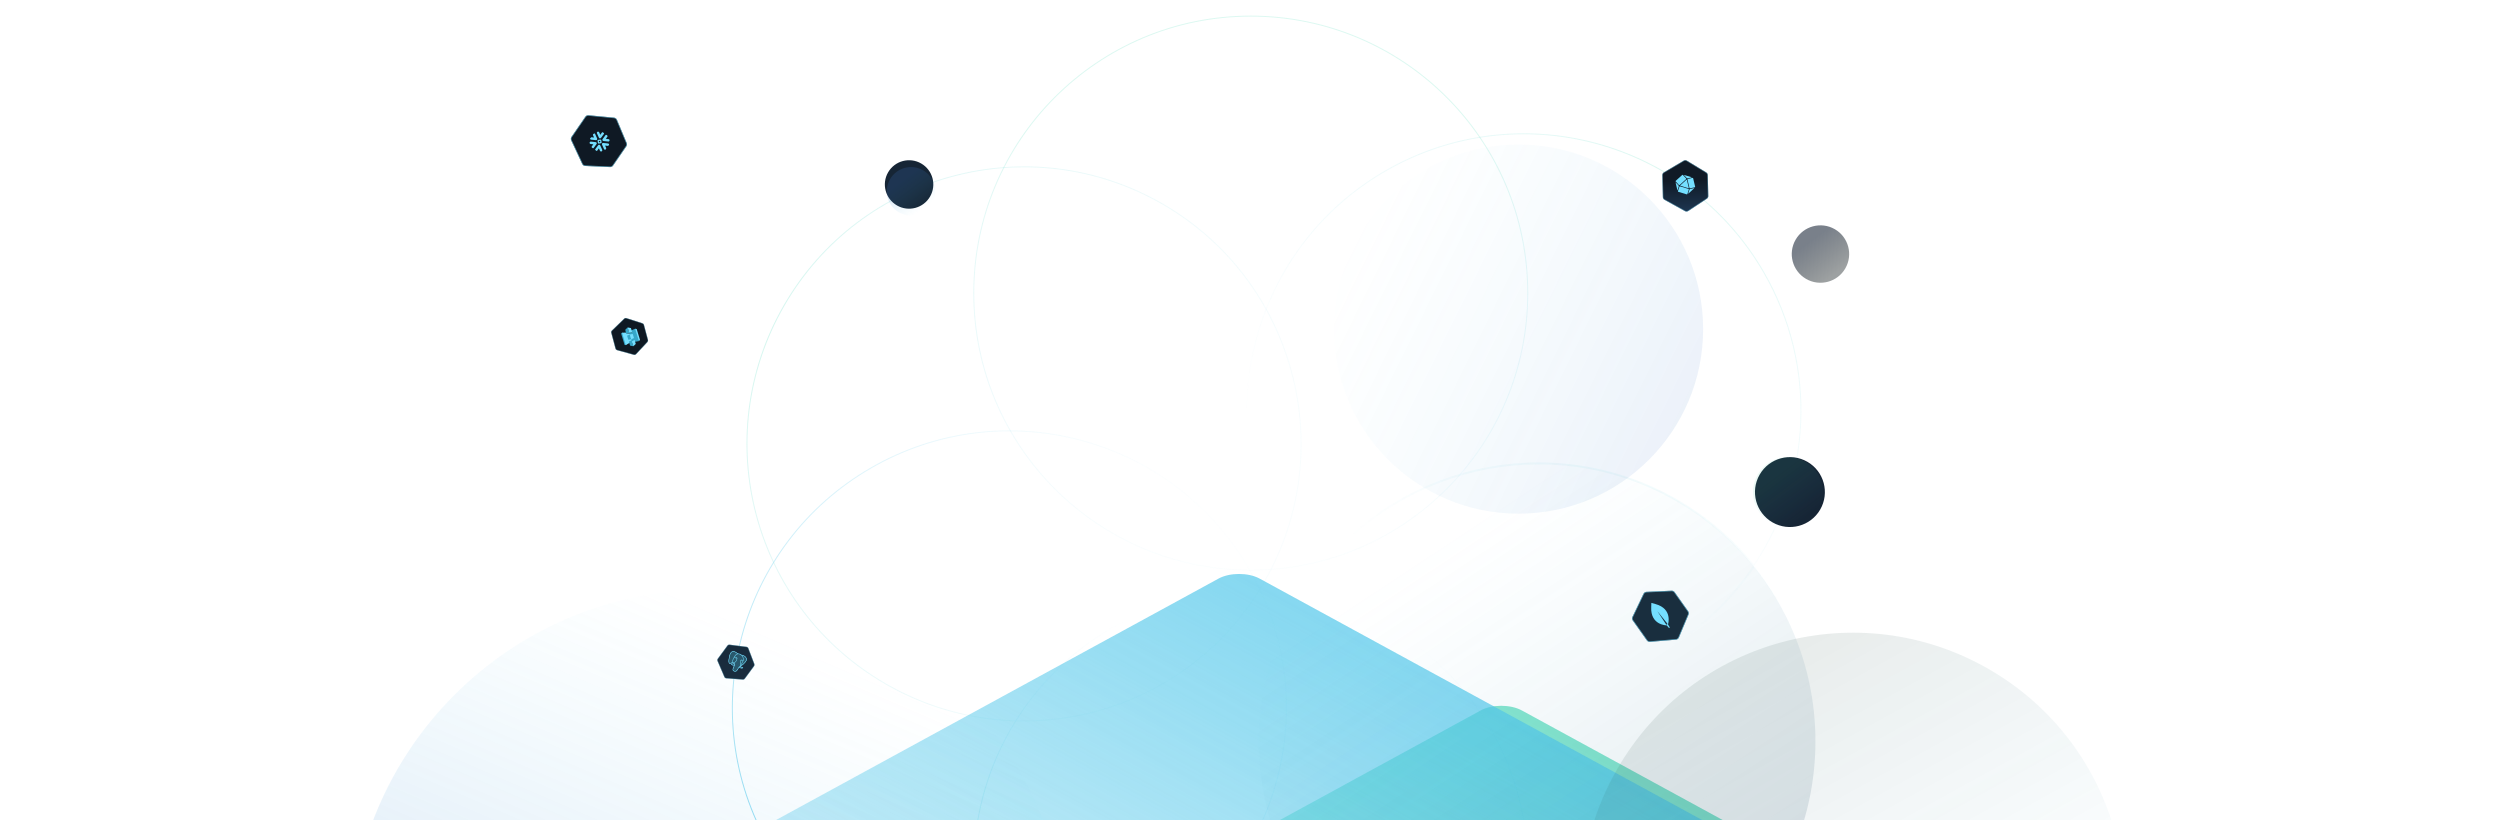 <svg width="2560" height="840" viewBox="0 0 2560 840" fill="none" xmlns="http://www.w3.org/2000/svg">
<g clip-path="url(#clip0_6433_16213)">
<g opacity="0.7" filter="url(#filter0_f_6433_16213)">
<rect width="901" height="847" rx="24" transform="matrix(0.878 0.479 -0.878 0.479 1537.29 716)" fill="url(#paint0_linear_6433_16213)"/>
</g>
<g opacity="0.7" filter="url(#filter1_f_6433_16213)">
<rect width="1163.47" height="1093.73" rx="24" transform="matrix(0.878 0.479 -0.878 0.479 1268.81 581)" fill="url(#paint1_linear_6433_16213)"/>
</g>
<circle cx="1048.62" cy="454.571" r="283.669" transform="rotate(-60 1048.62 454.571)" stroke="url(#paint2_radial_6433_16213)"/>
<circle cx="284.169" cy="284.169" r="283.669" transform="matrix(-0.5 -0.866 -0.866 0.5 1421.8 828.906)" stroke="url(#paint3_radial_6433_16213)"/>
<path d="M764.414 662.333C765.29 662.445 766.033 663.029 766.348 663.853L772.47 679.877C772.76 680.638 772.644 681.494 772.162 682.15L762.726 694.966C762.237 695.631 761.438 695.997 760.615 695.933L743.724 694.623C742.837 694.554 742.061 693.998 741.71 693.179L734.719 676.858C734.386 676.078 734.489 675.18 734.992 674.497L744.865 661.087C745.379 660.388 746.232 660.023 747.093 660.132L764.414 662.333Z" fill="#17293A"/>
<path d="M764.389 662.531C765.192 662.633 765.873 663.169 766.161 663.924L772.284 679.949C772.55 680.646 772.443 681.431 772.001 682.032L762.566 694.848C762.117 695.457 761.385 695.793 760.63 695.734L743.74 694.424C742.926 694.361 742.215 693.851 741.893 693.101L734.903 676.779C734.597 676.065 734.692 675.242 735.153 674.616L745.025 661.205C745.497 660.565 746.279 660.23 747.068 660.33L764.389 662.531Z" stroke="#74DFFF" stroke-opacity="0.5" stroke-width="0.399"/>
<path d="M756.077 684.168C756.651 683.256 756.683 683.098 757.329 683.596L757.499 683.696C758.041 683.983 758.818 684.211 759.338 684.215C760.454 684.223 761.333 683.77 760.342 683.53C758.082 682.98 758.27 682.216 758.27 682.216C761.971 680.018 764.817 676.351 764.507 674.978C763.661 671.23 759.343 670.771 759.266 670.776L759.244 670.77C758.878 670.493 758.446 670.226 757.939 669.977C757.014 669.521 756.184 669.446 755.449 669.597C755.449 669.597 750.127 663.747 747.521 670.038C746.967 671.377 744.715 680.821 748.1 679.248C749.337 678.672 750.478 678.23 750.478 678.23C750.738 678.661 751.124 679 751.627 679.182L751.679 679.168C751.61 679.286 751.556 679.413 751.519 679.544C750.669 679.902 750.781 680.09 749.562 679.792C748.328 679.492 748.793 680.217 749.174 680.529C749.635 680.908 750.758 681.665 752.115 680.907L752.021 681.023C752.157 681.3 751.631 682.373 751.297 683.158C750.963 683.944 750.674 684.689 750.631 685.188C750.588 685.687 750.255 686.867 751.865 687.246C753.209 687.561 754.321 687.627 756.063 684.164" fill="#74DFFF"/>
<path d="M760.346 683.532C758.086 682.982 758.274 682.219 758.274 682.219C761.976 680.02 764.821 676.353 764.511 674.979C763.665 671.232 759.347 670.773 759.27 670.777L759.248 670.771C758.881 670.495 758.45 670.228 757.942 669.978C757.018 669.523 756.188 669.447 755.453 669.598C755.453 669.598 750.131 663.748 747.525 670.04C746.97 671.379 744.719 680.823 748.103 679.249C749.341 678.673 750.482 678.232 750.482 678.232C750.742 678.663 751.134 679.005 751.631 679.183L751.683 679.17C751.615 679.282 751.567 679.4 751.523 679.546C750.673 679.904 750.784 680.091 749.566 679.794C748.332 679.494 748.797 680.219 749.178 680.531C749.639 680.909 750.761 681.667 752.119 680.909L752.025 681.024C752.16 681.302 751.86 682.335 751.422 683.192C750.984 684.049 750.685 684.64 750.636 685.188C750.588 685.736 750.26 686.867 751.871 687.246C753.215 687.561 754.169 687.183 754.791 686.093C755.234 685.319 755.319 685.505 755.667 684.791L755.941 684.504C756.588 683.475 756.644 683.072 757.318 683.592L757.487 683.691C758.029 683.979 758.807 684.207 759.326 684.211C760.443 684.219 761.322 683.766 760.331 683.526L760.346 683.532Z" fill="#29576B"/>
<path d="M752.416 680.545C751.4 682.546 750.505 684.621 750.468 685.211C750.432 685.801 750.4 686.968 752.01 687.346C753.354 687.661 754.038 687.365 754.759 686.338L756.901 682.976M755.479 669.554C755.479 669.554 750.143 663.721 747.542 670.014C746.982 671.351 744.736 680.798 748.12 679.224C749.355 678.654 750.422 678.243 750.422 678.243M759.279 670.747C759.009 670.708 763.634 671.059 764.51 674.953C764.82 676.326 761.98 679.997 758.272 682.192" stroke="#74DFFF" stroke-width="0.487" stroke-linecap="round" stroke-linejoin="round"/>
<path d="M758.274 682.186C758.274 682.186 758.086 682.951 760.348 683.5C761.338 683.74 760.454 684.19 759.343 684.185C758.428 684.178 756.701 683.472 756.901 682.977C757.418 681.699 758.197 682.53 758.274 682.186ZM758.274 682.186C758.345 681.876 758.047 681.398 758.088 680.578C758.124 679.862 757.156 673.78 761.095 676.479C761.267 676.52 761.901 671.898 757.943 669.946C753.985 667.994 751.766 673.027 751.766 673.027" stroke="#74DFFF" stroke-width="0.487" stroke-linecap="round" stroke-linejoin="bevel"/>
<path d="M751.533 679.518C750.683 679.876 750.795 680.063 749.576 679.766C748.342 679.466 748.807 680.191 749.188 680.503C749.649 680.881 750.772 681.639 752.129 680.881C752.543 680.65 752.556 679.976 752.281 679.672C752.148 679.525 751.968 679.336 751.534 679.518L751.533 679.518Z" stroke="#74DFFF" stroke-width="0.487" stroke-linejoin="round"/>
<path d="M751.501 679.49C751.618 679.098 752 678.748 752.429 678.327C753.072 677.698 754.094 677.247 754.709 674.578C755.173 672.591 751.881 672.781 751.764 673.025C751.647 673.269 751.296 674.32 750.587 675.402C749.659 676.813 750.228 678.647 751.642 679.155" stroke="#74DFFF" stroke-width="0.487" stroke-linecap="round" stroke-linejoin="round"/>
<path d="M753.446 673.775C753.394 673.854 753.454 674.154 753.654 674.285C753.854 674.416 754.12 674.329 754.171 674.251C754.221 674.173 754.101 674.003 753.901 673.871C753.701 673.739 753.496 673.696 753.445 673.775L753.446 673.775Z" fill="#74DFFF" stroke="#74DFFF" stroke-width="0.163"/>
<path d="M760.052 676.693C760.024 676.782 759.753 676.927 759.525 676.855C759.298 676.784 759.196 676.523 759.223 676.434C759.251 676.345 759.46 676.331 759.688 676.403C759.917 676.475 760.08 676.605 760.052 676.694L760.052 676.693Z" fill="#74DFFF" stroke="#74DFFF" stroke-width="0.081"/>
<path d="M761.091 676.479C760.817 677.15 760.429 677.513 760.077 678.2C759.564 679.198 759.532 680.602 758.205 681.395" stroke="#74DFFF" stroke-width="0.487" stroke-linecap="round" stroke-linejoin="round"/>
<circle cx="1280.78" cy="300.144" r="283.644" stroke="url(#paint4_radial_6433_16213)"/>
<circle cx="1280.78" cy="888.432" r="283.644" stroke="url(#paint5_radial_6433_16213)"/>
<path d="M1717.29 513.076C1748.11 530.869 1774.33 553.571 1795.52 579.624C1772.19 614.194 1740.84 644.133 1702.29 666.389C1579.92 737.044 1426.78 706.15 1340.45 599.854C1423.02 477.452 1587.47 438.121 1717.29 513.076ZM1796.11 578.756C1774.87 552.71 1748.63 530.012 1717.79 512.21C1587.6 437.042 1422.71 476.407 1339.79 599.041C1330.66 587.719 1322.29 575.548 1314.79 562.559C1236.46 426.882 1282.95 253.393 1418.62 175.06C1554.3 96.727 1727.79 143.213 1806.12 278.89C1862.01 375.695 1854.36 491.75 1796.11 578.756ZM1329.79 616.906C1333 611.362 1336.36 605.966 1339.86 600.722C1426.53 707.202 1580.08 738.106 1702.79 667.255C1741.39 644.974 1772.79 615.022 1796.18 580.436C1867.73 669.049 1881.48 796.036 1821.12 900.576C1742.79 1036.25 1569.3 1082.74 1433.62 1004.41C1297.95 926.073 1251.46 752.583 1329.79 616.906Z" stroke="url(#paint6_radial_6433_16213)"/>
<g filter="url(#filter2_f_6433_16213)">
<circle cx="725" cy="971" r="367" fill="url(#paint7_linear_6433_16213)"/>
</g>
<circle cx="1574" cy="759" r="285" fill="url(#paint8_linear_6433_16213)"/>
<g filter="url(#filter3_f_6433_16213)">
<circle cx="1555" cy="337" r="189" fill="url(#paint9_linear_6433_16213)"/>
</g>
<g filter="url(#filter4_f_6433_16213)">
<circle cx="930.893" cy="188.893" r="24.811" transform="rotate(120 930.893 188.893)" fill="#162535"/>
</g>
<g filter="url(#filter5_f_6433_16213)">
<circle cx="932.893" cy="195.893" r="24.811" transform="rotate(120 932.893 195.893)" fill="url(#paint10_linear_6433_16213)"/>
</g>
<g filter="url(#filter6_f_6433_16213)">
<circle cx="1864.15" cy="260.152" r="29.393" transform="rotate(120 1864.15 260.152)" fill="url(#paint11_linear_6433_16213)"/>
</g>
<g filter="url(#filter7_f_6433_16213)">
<circle cx="1897.39" cy="926.394" r="278.468" transform="rotate(120 1897.39 926.394)" fill="url(#paint12_linear_6433_16213)"/>
</g>
<g filter="url(#filter8_f_6433_16213)">
<circle cx="1832.89" cy="503.889" r="35.789" transform="rotate(120 1832.89 503.889)" fill="#162535"/>
</g>
<g filter="url(#filter9_f_6433_16213)">
<circle cx="1830.89" cy="503.889" r="35.789" transform="rotate(120 1830.89 503.889)" fill="url(#paint13_linear_6433_16213)"/>
</g>
<path d="M639.101 326.329C639.735 325.715 640.655 325.499 641.495 325.768L657.835 330.992C658.61 331.24 659.206 331.865 659.417 332.652L663.536 348.024C663.75 348.822 663.537 349.674 662.973 350.277L651.403 362.652C650.795 363.302 649.876 363.561 649.017 363.324L631.904 358.593C631.087 358.367 630.45 357.725 630.231 356.906L625.921 340.821C625.696 339.983 625.943 339.088 626.566 338.484L639.101 326.329Z" fill="url(#paint14_linear_6433_16213)"/>
<path d="M639.24 326.472C639.821 325.909 640.664 325.711 641.435 325.958L657.774 331.182C658.485 331.409 659.031 331.982 659.225 332.703L663.343 348.075C663.539 348.807 663.344 349.588 662.827 350.141L651.257 362.516C650.7 363.112 649.857 363.349 649.071 363.132L631.957 358.401C631.208 358.194 630.624 357.605 630.423 356.854L626.113 340.77C625.907 340.001 626.134 339.181 626.705 338.627L639.24 326.472Z" stroke="#74DFFF" stroke-opacity="0.5" stroke-width="0.399"/>
<g clip-path="url(#clip1_6433_16213)">
<path fill-rule="evenodd" clip-rule="evenodd" d="M650.388 336.588L648.987 343.948L654.253 349.277L655.386 348.098L651.985 336.935L650.388 336.588Z" fill="#74DFFF"/>
<path fill-rule="evenodd" clip-rule="evenodd" d="M650.387 336.588L643.954 339.381L642.261 345.996L647.354 350.544L654.252 349.277L650.387 336.588Z" fill="#36A7C9"/>
<path fill-rule="evenodd" clip-rule="evenodd" d="M636.94 340.685L636.002 341.497L639.574 353.223L640.805 353.374L645.659 344.963L636.94 340.685Z" fill="#36A7C9"/>
<path fill-rule="evenodd" clip-rule="evenodd" d="M636.918 340.677L644.304 340.494L647.077 349.596L640.789 353.384L636.918 340.677Z" fill="#74DFFF"/>
<path fill-rule="evenodd" clip-rule="evenodd" d="M644.611 341.493L641.578 341.91L643.47 337.745L647.354 340.15L644.611 341.493Z" fill="#58150D"/>
<path fill-rule="evenodd" clip-rule="evenodd" d="M647.354 340.15L644.61 341.501L641.578 341.91L640.578 338.626" fill="#36A7C9"/>
<path fill-rule="evenodd" clip-rule="evenodd" d="M646.712 348.381L643.983 349.797L647.734 351.736L649.759 348.038L646.712 348.381Z" fill="#36A7C9"/>
<path fill-rule="evenodd" clip-rule="evenodd" d="M642.704 335.285L640.277 337.692L641.562 341.908L644.213 340.208L642.704 335.285Z" fill="#36A7C9"/>
<path fill-rule="evenodd" clip-rule="evenodd" d="M644.923 342.528L642.131 343.722L643.413 347.932L646.402 347.383L644.923 342.528Z" fill="#36A7C9"/>
<path fill-rule="evenodd" clip-rule="evenodd" d="M647.089 349.631L643.98 349.787L645.241 353.925L648.589 354.557L647.089 349.631Z" fill="#36A7C9"/>
<path fill-rule="evenodd" clip-rule="evenodd" d="M649.755 348.027L647.088 349.632L648.588 354.557L651.016 352.166L649.755 348.027Z" fill="#74DFFF"/>
<path fill-rule="evenodd" clip-rule="evenodd" d="M644.922 342.528L647.905 341.963L649.188 346.173L646.401 347.383L644.922 342.528Z" fill="#74DFFF"/>
<path fill-rule="evenodd" clip-rule="evenodd" d="M642.707 335.286L646.063 335.931L647.347 340.148L644.212 340.225L642.707 335.286Z" fill="#74DFFF"/>
</g>
<path d="M1724.08 164.507C1725.11 163.901 1726.38 163.909 1727.4 164.528L1747.21 176.558C1748.15 177.129 1748.74 178.139 1748.77 179.238L1749.31 200.732C1749.34 201.847 1748.79 202.899 1747.86 203.513L1728.75 216.107C1727.74 216.769 1726.46 216.818 1725.4 216.235L1704.42 204.608C1703.42 204.052 1702.79 203.008 1702.76 201.862L1702.19 179.373C1702.16 178.2 1702.76 177.104 1703.77 176.507L1724.08 164.507Z" fill="url(#paint15_linear_6433_16213)"/>
<path d="M1724.22 164.739C1725.16 164.183 1726.33 164.19 1727.26 164.758L1747.07 176.788C1747.93 177.311 1748.47 178.237 1748.5 179.245L1749.04 200.738C1749.07 201.761 1748.57 202.725 1747.71 203.288L1728.6 215.882C1727.68 216.489 1726.5 216.534 1725.53 215.999L1704.55 204.372L1704.42 204.608L1704.55 204.372C1703.63 203.863 1703.05 202.906 1703.03 201.856L1702.45 179.366C1702.43 178.291 1702.98 177.286 1703.91 176.739L1724.22 164.739Z" stroke="#74DFFF" stroke-opacity="0.5" stroke-width="0.539"/>
<path fill-rule="evenodd" clip-rule="evenodd" d="M1730.67 192.838L1735.39 191.775C1735.46 191.76 1735.53 191.731 1735.59 191.689C1735.65 191.647 1735.7 191.593 1735.74 191.53C1735.78 191.468 1735.8 191.398 1735.81 191.326C1735.82 191.253 1735.81 191.18 1735.79 191.11L1733.79 182.556C1733.75 182.415 1733.66 182.294 1733.53 182.219C1733.4 182.144 1733.25 182.122 1733.11 182.157L1728.4 183.22C1728.25 183.256 1728.13 183.346 1728.05 183.471C1727.98 183.595 1727.96 183.744 1727.99 183.885L1729.99 192.439C1730.03 192.58 1730.12 192.701 1730.25 192.776C1730.37 192.851 1730.53 192.873 1730.67 192.838Z" fill="#74DFFF"/>
<path fill-rule="evenodd" clip-rule="evenodd" d="M1729.05 198.124L1734.76 192.918C1734.98 192.704 1734.92 192.572 1734.63 192.677L1730.7 193.556C1730.53 193.595 1730.38 193.674 1730.26 193.786C1730.14 193.897 1730.05 194.037 1729.99 194.193L1728.8 197.965C1728.72 198.257 1728.83 198.338 1729.05 198.124Z" fill="#74DFFF"/>
<path fill-rule="evenodd" clip-rule="evenodd" d="M1718.61 196.425L1727.17 199.027C1727.32 199.054 1727.47 199.029 1727.6 198.956C1727.73 198.883 1727.83 198.768 1727.88 198.63L1729.31 194.114C1729.33 194.043 1729.34 193.969 1729.33 193.896C1729.32 193.824 1729.3 193.753 1729.27 193.689C1729.23 193.625 1729.18 193.568 1729.12 193.522C1729.06 193.477 1729 193.443 1728.93 193.423L1720.36 190.845C1720.22 190.805 1720.06 190.822 1719.93 190.893C1719.8 190.965 1719.7 191.085 1719.66 191.227L1718.23 195.734C1718.19 195.875 1718.21 196.027 1718.28 196.156C1718.35 196.286 1718.47 196.383 1718.61 196.425Z" fill="#74DFFF"/>
<path fill-rule="evenodd" clip-rule="evenodd" d="M1715.85 187.18L1717.59 194.654C1717.64 194.946 1717.78 194.946 1717.86 194.654L1719.05 190.882C1719.09 190.721 1719.09 190.553 1719.05 190.392C1719.02 190.23 1718.94 190.08 1718.83 189.952L1716.1 187.046C1715.9 186.827 1715.76 186.888 1715.85 187.18Z" fill="#74DFFF"/>
<path fill-rule="evenodd" clip-rule="evenodd" d="M1722.54 179.191L1715.98 185.16C1715.88 185.259 1715.82 185.394 1715.81 185.536C1715.81 185.679 1715.86 185.818 1715.96 185.924L1719.24 189.411C1719.34 189.517 1719.48 189.579 1719.62 189.584C1719.77 189.589 1719.91 189.536 1720.02 189.438L1726.58 183.459C1726.69 183.361 1726.75 183.226 1726.75 183.083C1726.76 182.94 1726.7 182.801 1726.61 182.696L1723.33 179.21C1723.28 179.157 1723.22 179.115 1723.15 179.085C1723.09 179.056 1723.02 179.04 1722.94 179.038C1722.87 179.036 1722.8 179.049 1722.73 179.075C1722.66 179.101 1722.6 179.14 1722.54 179.191Z" fill="#74DFFF"/>
<path fill-rule="evenodd" clip-rule="evenodd" d="M1728.88 192.704C1729.18 192.785 1729.37 192.626 1729.29 192.323L1727.39 184.248C1727.31 183.956 1727.06 183.875 1726.85 184.087L1720.67 189.73C1720.45 189.942 1720.51 190.181 1720.81 190.261L1728.88 192.704Z" fill="#74DFFF"/>
<path fill-rule="evenodd" clip-rule="evenodd" d="M1732.11 181.442L1724.63 179.191C1724.33 179.111 1724.28 179.218 1724.52 179.456L1727.26 182.352C1727.38 182.465 1727.53 182.547 1727.69 182.592C1727.85 182.637 1728.02 182.643 1728.19 182.61L1732.12 181.734C1732.41 181.653 1732.41 181.52 1732.11 181.442Z" fill="#74DFFF"/>
<path d="M628.781 120.468C630.101 120.593 631.245 121.434 631.758 122.657L641.727 146.425C642.201 147.553 642.068 148.845 641.374 149.853L627.826 169.555C627.122 170.578 625.941 171.166 624.701 171.11L599.273 169.96C597.936 169.899 596.744 169.102 596.178 167.89L584.89 143.718C584.35 142.563 584.463 141.209 585.185 140.159L599.362 119.543C600.101 118.468 601.364 117.878 602.662 118.001L628.781 120.468Z" fill="#0F1924"/>
<path d="M628.753 120.766C629.963 120.881 631.012 121.652 631.482 122.773L641.451 146.541C641.885 147.575 641.763 148.759 641.128 149.683L627.579 169.386C626.934 170.323 625.851 170.862 624.714 170.811L599.286 169.661C598.061 169.605 596.968 168.874 596.449 167.763L585.161 143.591C584.667 142.532 584.77 141.291 585.432 140.329L599.609 119.713C600.286 118.728 601.444 118.187 602.634 118.299L628.753 120.766Z" stroke="#74DFFF" stroke-opacity="0.7" stroke-width="0.599"/>
<g clip-path="url(#clip2_6433_16213)">
<g clip-path="url(#clip3_6433_16213)">
<mask id="mask0_6433_16213" style="mask-type:luminance" maskUnits="userSpaceOnUse" x="600" y="131" width="83" height="68">
<path d="M611.77 131.002L683.001 182.827L671.241 198.992L600.009 147.166L611.77 131.002Z" fill="white"/>
</mask>
<g mask="url(#mask0_6433_16213)">
<path fill-rule="evenodd" clip-rule="evenodd" d="M611.073 143.307C610.831 143.488 610.523 143.581 610.195 143.545L605.338 143.024C604.653 142.949 604.156 142.336 604.227 141.655C604.299 140.97 604.909 140.477 605.594 140.551L608.307 140.844L607.195 138.35C606.914 137.721 607.194 136.988 607.824 136.712C608.451 136.434 609.187 136.717 609.469 137.346L611.461 141.806C611.601 142.119 611.602 142.455 611.492 142.75C611.457 142.845 611.41 142.931 611.356 143.013C611.279 143.125 611.185 143.225 611.073 143.307ZM610.66 145.828C611.154 146.244 611.25 146.978 610.866 147.506L608.001 151.444C607.597 151.999 606.817 152.12 606.262 151.715C605.703 151.309 605.58 150.532 605.984 149.977L607.586 147.774L604.864 147.479C604.179 147.408 603.684 146.795 603.753 146.112C603.825 145.429 604.437 144.933 605.121 145.007L609.979 145.533C610.241 145.56 610.475 145.667 610.66 145.828ZM617.283 144.102C616.788 143.683 616.694 142.949 617.078 142.421L619.943 138.483C620.346 137.929 621.123 137.807 621.682 138.214C622.24 138.62 622.364 139.397 621.961 139.951L620.358 142.155L623.079 142.447C623.764 142.52 624.26 143.133 624.189 143.815C624.116 144.499 623.506 144.993 622.821 144.92L617.963 144.395C617.702 144.367 617.468 144.26 617.283 144.102ZM611.289 136.529C611.009 135.901 611.29 135.168 611.919 134.888C612.548 134.612 613.283 134.895 613.563 135.523L614.68 138.024L616.283 135.82C616.686 135.267 617.464 135.145 618.022 135.551C618.578 135.955 618.703 136.734 618.3 137.287L615.435 141.226C615.051 141.754 614.323 141.889 613.773 141.548C613.565 141.421 613.391 141.231 613.284 140.991L611.289 136.529ZM613.048 147.047C612.977 147.06 612.874 147.036 612.814 146.993L612.396 146.688C612.338 146.646 612.283 146.555 612.272 146.482L611.878 144.031C611.867 143.961 611.892 143.857 611.933 143.801L612.237 143.383C612.279 143.325 612.37 143.269 612.441 143.258L614.894 142.878C614.966 142.867 615.07 142.892 615.127 142.934L615.546 143.238C615.604 143.281 615.66 143.372 615.671 143.443L616.065 145.895C616.076 145.965 616.051 146.069 616.009 146.127L615.705 146.545C615.664 146.601 615.572 146.658 615.503 146.668L613.048 147.047ZM614.65 145.447C614.692 145.389 614.715 145.284 614.705 145.212L614.59 144.504C614.579 144.434 614.523 144.342 614.466 144.3L614.45 144.288C614.392 144.247 614.288 144.222 614.218 144.233L613.509 144.342C613.437 144.354 613.347 144.411 613.305 144.468L613.294 144.484C613.253 144.541 613.227 144.643 613.238 144.714L613.353 145.424C613.363 145.493 613.419 145.585 613.476 145.626L613.492 145.638C613.55 145.68 613.654 145.705 613.724 145.694L614.434 145.585C614.505 145.573 614.597 145.519 614.638 145.463L614.65 145.447ZM616.654 153.397C616.935 154.026 616.65 154.761 616.023 155.039C615.396 155.316 614.659 155.033 614.381 154.403L613.264 151.905L611.661 154.107C611.257 154.663 610.479 154.784 609.921 154.378C609.363 153.972 609.24 153.195 609.644 152.639L612.509 148.702C612.893 148.173 613.62 148.038 614.17 148.381C614.378 148.507 614.552 148.696 614.658 148.937L616.654 153.397ZM619.634 149.085L620.749 151.576C621.03 152.206 620.749 152.939 620.119 153.217C619.492 153.494 618.755 153.209 618.475 152.582L616.481 148.119C616.349 147.82 616.342 147.497 616.441 147.213C616.485 147.081 616.55 146.959 616.633 146.853C616.693 146.775 616.762 146.705 616.841 146.642C617.088 146.446 617.409 146.344 617.747 146.379L622.606 146.904C623.289 146.978 623.786 147.591 623.716 148.274C623.646 148.958 623.034 149.45 622.349 149.376L619.634 149.085Z" fill="#74DFFF"/>
</g>
</g>
</g>
<path d="M1682.91 608.067C1683.49 606.871 1684.67 606.087 1685.99 606.027L1711.74 604.86C1712.96 604.805 1714.13 605.375 1714.84 606.373L1728.66 625.882C1729.38 626.895 1729.53 628.206 1729.05 629.351L1719.2 652.825C1718.68 654.059 1717.53 654.903 1716.19 655.017L1689.61 657.282C1688.34 657.39 1687.11 656.818 1686.37 655.779L1671.91 635.365C1671.15 634.301 1671.03 632.912 1671.59 631.735L1682.91 608.067Z" fill="#192E3E"/>
<path d="M1683.18 608.196C1683.71 607.1 1684.79 606.381 1686.01 606.326L1711.76 605.159C1712.88 605.109 1713.94 605.631 1714.59 606.546L1728.42 626.055C1729.08 626.984 1729.21 628.186 1728.77 629.235L1718.93 652.709C1718.45 653.84 1717.39 654.614 1716.17 654.718L1689.59 656.984C1688.42 657.083 1687.29 656.558 1686.62 655.605L1672.15 635.191C1671.46 634.216 1671.35 632.943 1671.87 631.864L1683.18 608.196Z" stroke="#74DFFF" stroke-opacity="0.7" stroke-width="0.599"/>
<path d="M1695.31 618.582C1693.31 618.099 1691.44 617.487 1691.06 617.358C1691.02 617.352 1690.99 617.374 1690.99 617.409C1690.99 617.814 1691 619.779 1690.84 621.833C1690.06 640.276 1706.54 640.372 1706.54 640.372L1706.67 640.366C1707.64 641.527 1709.11 643.135 1709.11 643.135L1709.51 642.844L1709.91 642.554C1709.91 642.554 1708.85 640.664 1708.03 639.377L1708.07 639.242C1708.08 639.235 1713.09 623.545 1695.31 618.582ZM1707.18 639.634C1707.18 639.634 1706.41 639.576 1706.12 639.463L1706.11 639.443L1697.43 626.278C1697.4 626.238 1697.46 626.194 1697.49 626.234L1707.33 638.556L1707.34 638.576C1707.37 638.878 1707.18 639.634 1707.18 639.634Z" fill="#74DFFF"/>
</g>
<defs>
<filter id="filter0_f_6433_16213" x="579.336" y="495.741" width="1963.29" height="1278.66" filterUnits="userSpaceOnUse" color-interpolation-filters="sRGB">
<feFlood flood-opacity="0" result="BackgroundImageFix"/>
<feBlend mode="normal" in="SourceGraphic" in2="BackgroundImageFix" result="shape"/>
<feGaussianBlur stdDeviation="113.5" result="effect1_foregroundBlur_6433_16213"/>
</filter>
<filter id="filter1_f_6433_16213" x="94.34" y="360.741" width="2410.13" height="1522.81" filterUnits="userSpaceOnUse" color-interpolation-filters="sRGB">
<feFlood flood-opacity="0" result="BackgroundImageFix"/>
<feBlend mode="normal" in="SourceGraphic" in2="BackgroundImageFix" result="shape"/>
<feGaussianBlur stdDeviation="113.5" result="effect1_foregroundBlur_6433_16213"/>
</filter>
<filter id="filter2_f_6433_16213" x="353" y="599" width="744" height="744" filterUnits="userSpaceOnUse" color-interpolation-filters="sRGB">
<feFlood flood-opacity="0" result="BackgroundImageFix"/>
<feBlend mode="normal" in="SourceGraphic" in2="BackgroundImageFix" result="shape"/>
<feGaussianBlur stdDeviation="2.5" result="effect1_foregroundBlur_6433_16213"/>
</filter>
<filter id="filter3_f_6433_16213" x="1346" y="128" width="418" height="418" filterUnits="userSpaceOnUse" color-interpolation-filters="sRGB">
<feFlood flood-opacity="0" result="BackgroundImageFix"/>
<feBlend mode="normal" in="SourceGraphic" in2="BackgroundImageFix" result="shape"/>
<feGaussianBlur stdDeviation="10" result="effect1_foregroundBlur_6433_16213"/>
</filter>
<filter id="filter4_f_6433_16213" x="901.078" y="159.078" width="59.629" height="59.631" filterUnits="userSpaceOnUse" color-interpolation-filters="sRGB">
<feFlood flood-opacity="0" result="BackgroundImageFix"/>
<feBlend mode="normal" in="SourceGraphic" in2="BackgroundImageFix" result="shape"/>
<feGaussianBlur stdDeviation="2.5" result="effect1_foregroundBlur_6433_16213"/>
</filter>
<filter id="filter5_f_6433_16213" x="903.078" y="166.078" width="59.629" height="59.631" filterUnits="userSpaceOnUse" color-interpolation-filters="sRGB">
<feFlood flood-opacity="0" result="BackgroundImageFix"/>
<feBlend mode="normal" in="SourceGraphic" in2="BackgroundImageFix" result="shape"/>
<feGaussianBlur stdDeviation="2.5" result="effect1_foregroundBlur_6433_16213"/>
</filter>
<filter id="filter6_f_6433_16213" x="1824.75" y="220.754" width="78.797" height="78.796" filterUnits="userSpaceOnUse" color-interpolation-filters="sRGB">
<feFlood flood-opacity="0" result="BackgroundImageFix"/>
<feBlend mode="normal" in="SourceGraphic" in2="BackgroundImageFix" result="shape"/>
<feGaussianBlur stdDeviation="5" result="effect1_foregroundBlur_6433_16213"/>
</filter>
<filter id="filter7_f_6433_16213" x="1608.88" y="637.88" width="577.031" height="577.029" filterUnits="userSpaceOnUse" color-interpolation-filters="sRGB">
<feFlood flood-opacity="0" result="BackgroundImageFix"/>
<feBlend mode="normal" in="SourceGraphic" in2="BackgroundImageFix" result="shape"/>
<feGaussianBlur stdDeviation="5" result="effect1_foregroundBlur_6433_16213"/>
</filter>
<filter id="filter8_f_6433_16213" x="1791.09" y="462.094" width="83.59" height="83.59" filterUnits="userSpaceOnUse" color-interpolation-filters="sRGB">
<feFlood flood-opacity="0" result="BackgroundImageFix"/>
<feBlend mode="normal" in="SourceGraphic" in2="BackgroundImageFix" result="shape"/>
<feGaussianBlur stdDeviation="3" result="effect1_foregroundBlur_6433_16213"/>
</filter>
<filter id="filter9_f_6433_16213" x="1789.09" y="462.094" width="83.59" height="83.59" filterUnits="userSpaceOnUse" color-interpolation-filters="sRGB">
<feFlood flood-opacity="0" result="BackgroundImageFix"/>
<feBlend mode="normal" in="SourceGraphic" in2="BackgroundImageFix" result="shape"/>
<feGaussianBlur stdDeviation="3" result="effect1_foregroundBlur_6433_16213"/>
</filter>
<linearGradient id="paint0_linear_6433_16213" x1="450.5" y1="0" x2="450.5" y2="847" gradientUnits="userSpaceOnUse">
<stop stop-color="#4FDAB8"/>
<stop offset="1" stop-color="#4FDAB8" stop-opacity="0"/>
</linearGradient>
<linearGradient id="paint1_linear_6433_16213" x1="581.733" y1="0" x2="581.733" y2="1093.73" gradientUnits="userSpaceOnUse">
<stop stop-color="#52C7EA"/>
<stop offset="1" stop-color="#52C7EA" stop-opacity="0"/>
</linearGradient>
<radialGradient id="paint2_radial_6433_16213" cx="0" cy="0" r="1" gradientUnits="userSpaceOnUse" gradientTransform="translate(1007.49 116.182) rotate(89.112) scale(724.531)">
<stop stop-color="#4FDAB8" stop-opacity="0.25"/>
<stop offset="1" stop-color="#52C7EA" stop-opacity="0"/>
</radialGradient>
<radialGradient id="paint3_radial_6433_16213" cx="0" cy="0" r="1" gradientUnits="userSpaceOnUse" gradientTransform="translate(243.295 539.711) rotate(-87.904) scale(551.549)">
<stop stop-color="#52C7EA" stop-opacity="0.7"/>
<stop offset="1" stop-color="#52C7EA" stop-opacity="0"/>
</radialGradient>
<radialGradient id="paint4_radial_6433_16213" cx="0" cy="0" r="1" gradientUnits="userSpaceOnUse" gradientTransform="translate(1281 16) rotate(89.089) scale(597.576)">
<stop offset="0.43" stop-color="#4FDAB8" stop-opacity="0.2"/>
<stop offset="0.767" stop-color="#51CCDC" stop-opacity="0.1"/>
<stop offset="1" stop-color="#52C7EA" stop-opacity="0"/>
</radialGradient>
<radialGradient id="paint5_radial_6433_16213" cx="0" cy="0" r="1" gradientUnits="userSpaceOnUse" gradientTransform="translate(1261.1 1103.13) rotate(-84.991) scale(479.961)">
<stop stop-color="#4FDAB8" stop-opacity="0.6"/>
<stop offset="0.768" stop-color="#51CBDE" stop-opacity="0.2"/>
<stop offset="1" stop-color="#52C7EA" stop-opacity="0"/>
</radialGradient>
<radialGradient id="paint6_radial_6433_16213" cx="0" cy="0" r="1" gradientUnits="userSpaceOnUse" gradientTransform="translate(1700 171) rotate(130.355) scale(654.811 654.811)">
<stop stop-color="#4FDAB8" stop-opacity="0.2"/>
<stop offset="0.754" stop-color="#52C7EA" stop-opacity="0"/>
</radialGradient>
<linearGradient id="paint7_linear_6433_16213" x1="881.552" y1="1268.06" x2="1092" y2="778.517" gradientUnits="userSpaceOnUse">
<stop stop-color="#3A74C6" stop-opacity="0.2"/>
<stop offset="1" stop-color="#60D1F2" stop-opacity="0"/>
</linearGradient>
<linearGradient id="paint8_linear_6433_16213" x1="1916.5" y1="876.5" x2="1634" y2="449" gradientUnits="userSpaceOnUse">
<stop stop-color="#0E2A4B" stop-opacity="0.15"/>
<stop offset="1" stop-color="#60D1F2" stop-opacity="0"/>
</linearGradient>
<linearGradient id="paint9_linear_6433_16213" x1="1744" y1="406.5" x2="1389.5" y2="231.5" gradientUnits="userSpaceOnUse">
<stop stop-color="#3A74C6" stop-opacity="0.1"/>
<stop offset="1" stop-color="#60D1F2" stop-opacity="0"/>
</linearGradient>
<linearGradient id="paint10_linear_6433_16213" x1="943.476" y1="215.976" x2="957.704" y2="182.88" gradientUnits="userSpaceOnUse">
<stop stop-color="#3A74C6" stop-opacity="0.2"/>
<stop offset="1" stop-color="#60D1F2" stop-opacity="0"/>
</linearGradient>
<linearGradient id="paint11_linear_6433_16213" x1="1876.69" y1="283.944" x2="1893.55" y2="244.736" gradientUnits="userSpaceOnUse">
<stop stop-color="#1F2B3C" stop-opacity="0.6"/>
<stop offset="1" stop-color="#0B1416" stop-opacity="0.4"/>
</linearGradient>
<linearGradient id="paint12_linear_6433_16213" x1="1790.3" y1="1156.69" x2="1996.73" y2="815.23" gradientUnits="userSpaceOnUse">
<stop stop-color="#1E413D" stop-opacity="0.1"/>
<stop offset="0.96" stop-color="#1C93B6" stop-opacity="0.01"/>
</linearGradient>
<linearGradient id="paint13_linear_6433_16213" x1="1846.16" y1="532.858" x2="1866.68" y2="485.118" gradientUnits="userSpaceOnUse">
<stop stop-color="#3AC69C" stop-opacity="0.1"/>
<stop offset="1" stop-color="#60D1F2" stop-opacity="0"/>
</linearGradient>
<linearGradient id="paint14_linear_6433_16213" x1="639.648" y1="325.461" x2="649.931" y2="363.839" gradientUnits="userSpaceOnUse">
<stop offset="0.401" stop-color="#0F1923"/>
<stop offset="1" stop-color="#0F1923"/>
</linearGradient>
<linearGradient id="paint15_linear_6433_16213" x1="1725.07" y1="163.54" x2="1726.44" y2="217.201" gradientUnits="userSpaceOnUse">
<stop offset="0.401" stop-color="#101A26"/>
<stop offset="1" stop-color="#1D3651"/>
</linearGradient>
<clipPath id="clip0_6433_16213">
<rect width="2560" height="840" fill="white"/>
</clipPath>
<clipPath id="clip1_6433_16213">
<rect width="17.966" height="21.492" fill="white" transform="translate(634 337.236) rotate(-16.942)"/>
</clipPath>
<clipPath id="clip2_6433_16213">
<rect width="24.151" height="24.151" fill="white" transform="translate(611.684 127) rotate(34.515)"/>
</clipPath>
<clipPath id="clip3_6433_16213">
<rect width="20" height="20" fill="white" transform="translate(611.766 131) rotate(36.038)"/>
</clipPath>
</defs>
</svg>
